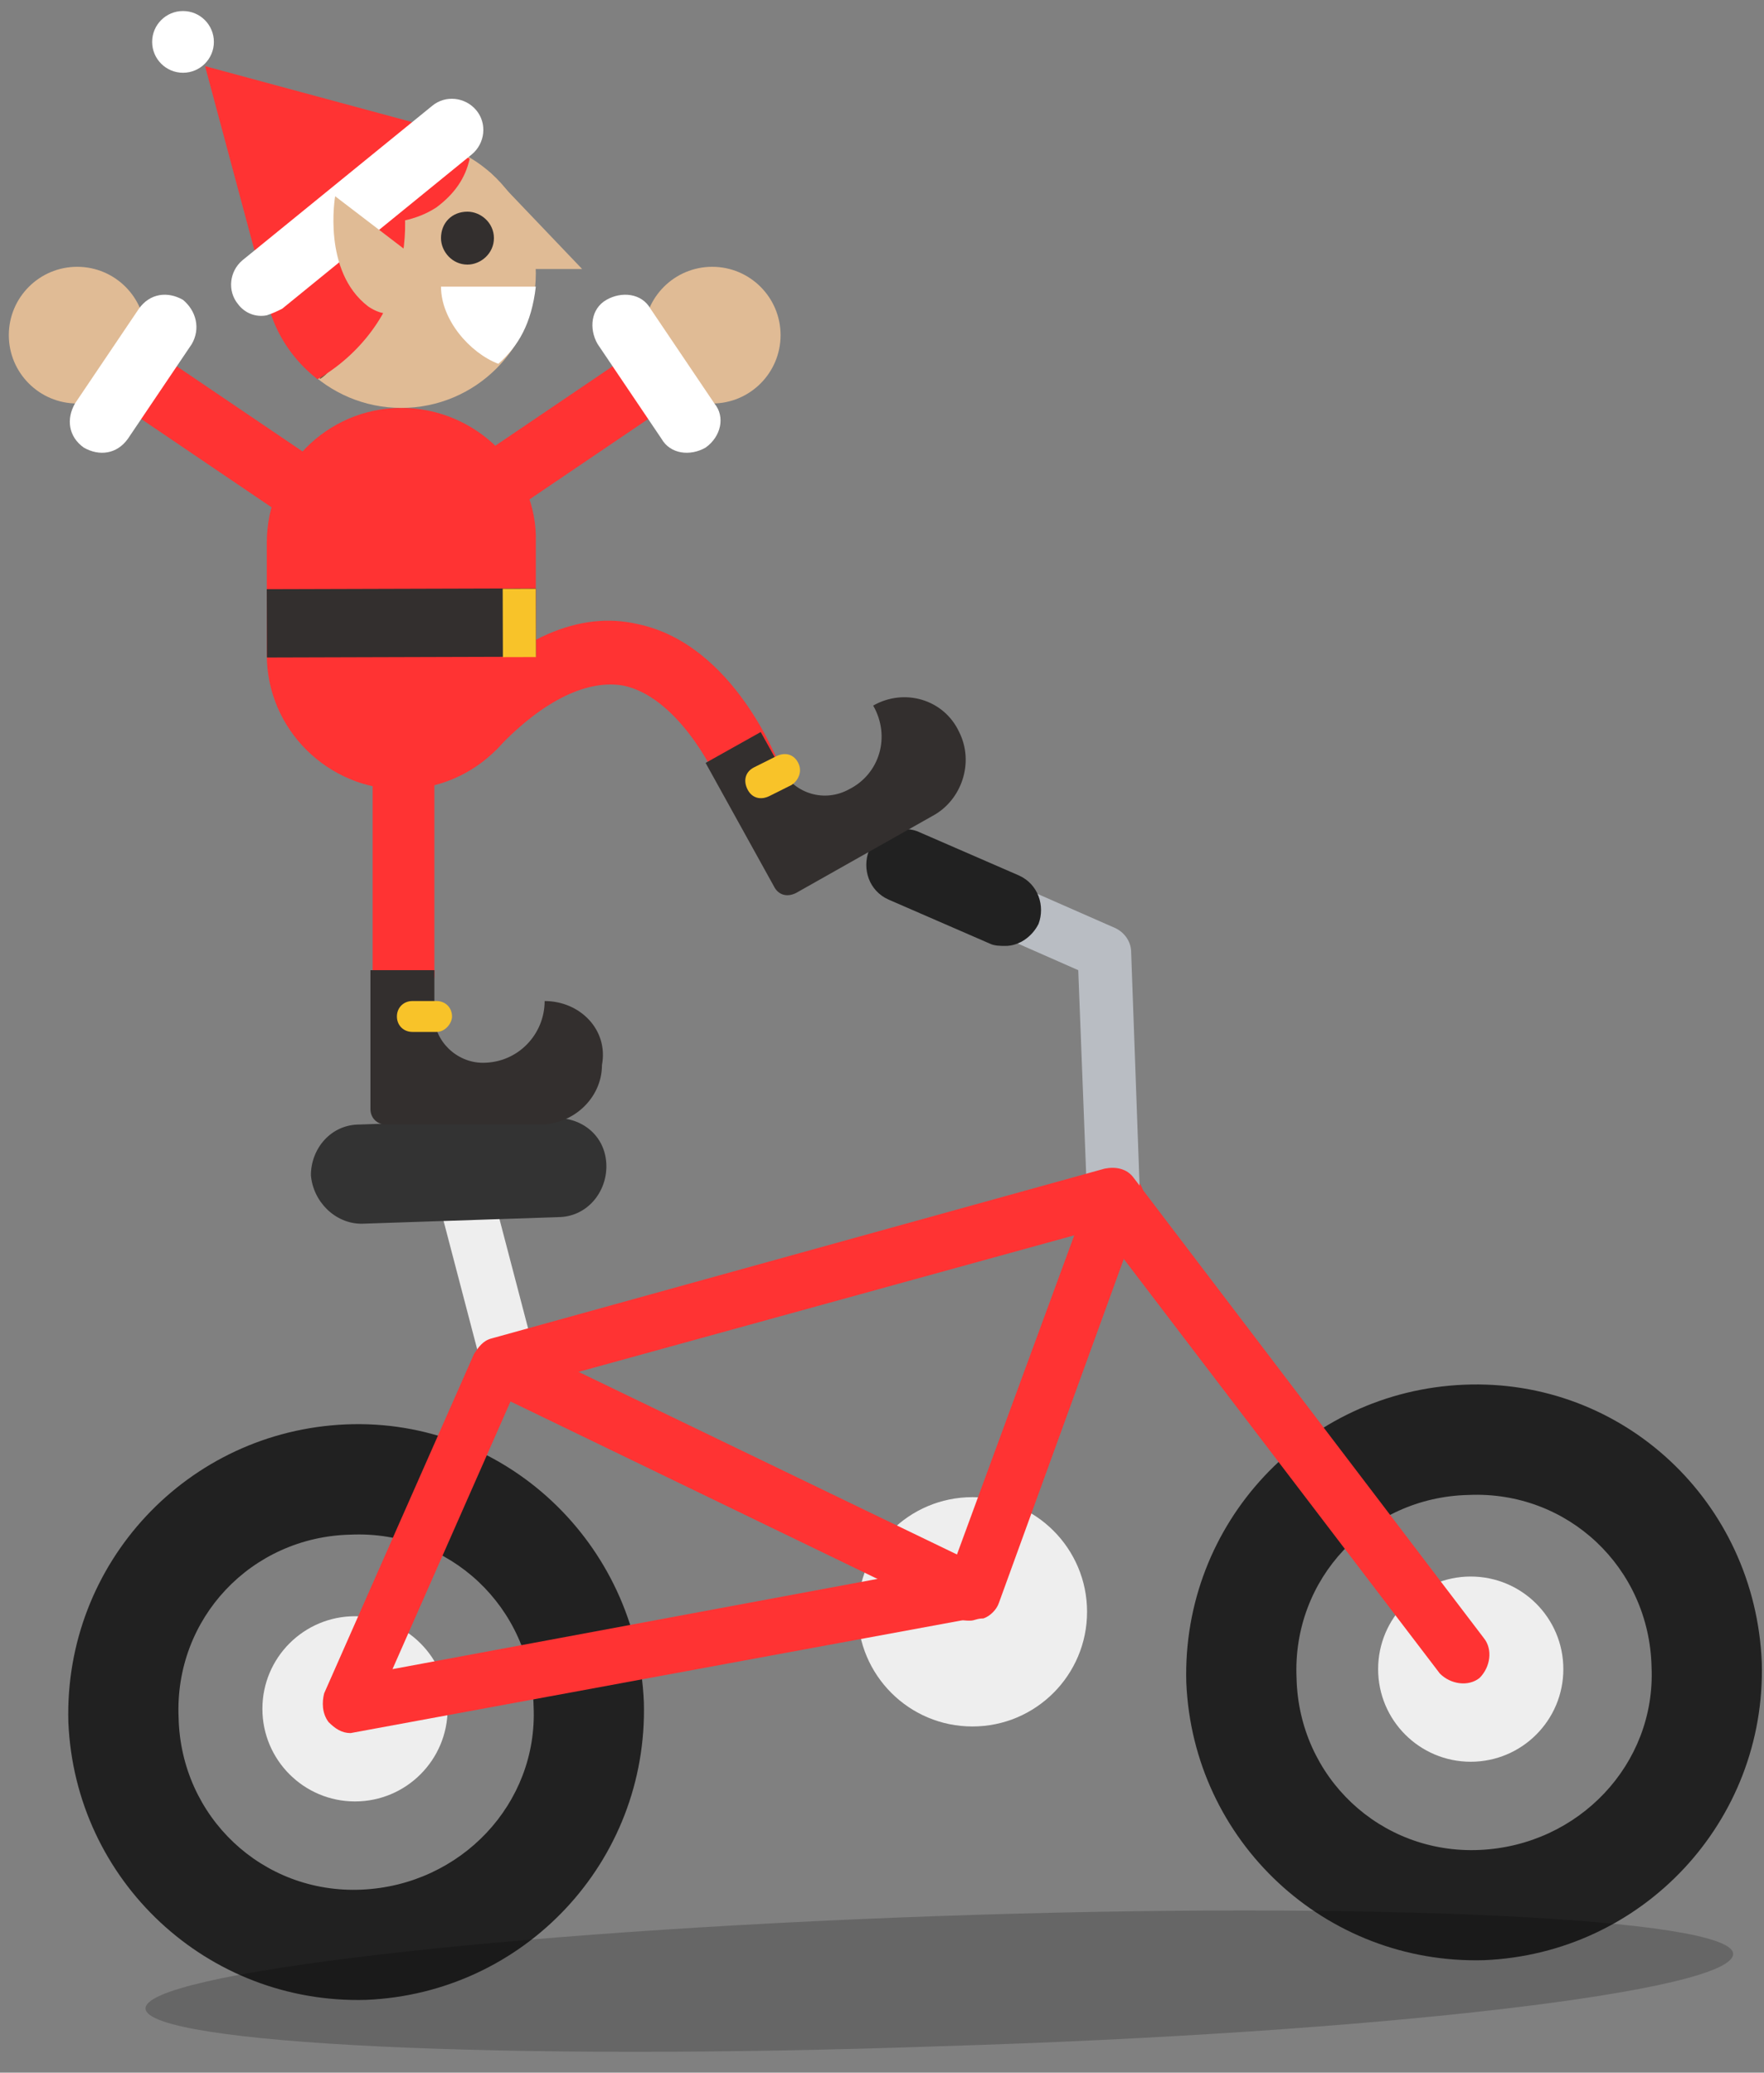 <svg width="80" height="94" xmlns="http://www.w3.org/2000/svg"><rect width="100%" height="100%" fill="#808080" stroke="none"/><g transform="translate(.4 .5)" fill="none" fill-rule="evenodd"><circle fill="#EEE" fill-rule="nonzero" cx="15.7" cy="77" r="4.2"/><path d="M15.3 64.1c-7.2.3-12.8 6.3-12.6 13.5C3 84.8 9 90.4 16.2 90.2c7.2-.3 12.8-6.3 12.6-13.5-.3-7.2-6.3-12.9-13.5-12.6zm.7 21.1c-4.5.2-8.2-3.3-8.3-7.8-.2-4.5 3.3-8.2 7.8-8.3 4.5-.2 8.2 3.3 8.3 7.8.2 4.4-3.3 8.1-7.8 8.3z" fill="#212121" fill-rule="nonzero"/><circle fill="#EEE" fill-rule="nonzero" cx="66.3" cy="75.2" r="4.2"/><path d="M66 62.3c-7.2.3-12.8 6.3-12.6 13.5.3 7.2 6.3 12.8 13.5 12.6 7.2-.3 12.8-6.3 12.6-13.5-.3-7.3-6.3-12.9-13.5-12.6zm.7 21.1c-4.5.2-8.2-3.3-8.3-7.8-.2-4.5 3.3-8.2 7.8-8.3 4.5-.2 8.2 3.3 8.3 7.8.2 4.4-3.3 8.1-7.8 8.3z" fill="#212121" fill-rule="nonzero"/><circle fill="#EEE" fill-rule="nonzero" cx="43.7" cy="72.6" r="5.2"/><path d="M20.4 52.6l2.2 8.4"/><path d="M22.6 62.2c-.6 0-1.1-.4-1.2-.9l-2.2-8.4c-.2-.7.2-1.3.9-1.5.7-.2 1.4.2 1.5.9l2.2 8.4c.2.7-.2 1.3-.9 1.5h-.3z" fill="#EEE" fill-rule="nonzero"/><path d="M43.6 73c-.2 0-.4 0-.5-.1L21.8 62.6c-.6-.3-.9-1-.6-1.7.3-.6 1-.9 1.7-.6L43 70l6.1-16.6c.2-.6 1-1 1.6-.7.6.2 1 1 .7 1.6l-6.5 17.9c-.1.3-.4.6-.7.7-.3 0-.4.1-.6.1z" fill="#F33" fill-rule="nonzero"/><path d="M50.1 55c-.7 0-1.2-.5-1.2-1.2l-.4-10.3-8.4-3.7c-.6-.3-.9-1-.6-1.6.3-.6 1-.9 1.6-.6l9.1 4c.4.2.7.6.7 1.1l.4 11.1c.1.6-.4 1.2-1.2 1.2.1 0 .1 0 0 0z" fill="#B9BDC3" fill-rule="nonzero"/><path d="M45.2 40.7l-4.6-2"/><path d="M45.2 42.4c-.2 0-.5 0-.7-.1l-4.6-2c-.9-.4-1.2-1.4-.9-2.2.3-.8 1.4-1.2 2.2-.9l4.6 2c.9.4 1.2 1.4.9 2.2-.3.6-.9 1-1.5 1z" fill="#212121" fill-rule="nonzero"/><path d="M15.5 78.1c-.4 0-.7-.2-1-.5-.3-.4-.3-.9-.2-1.3l6.8-15.4c.2-.3.4-.6.8-.7l27.8-7.7c.5-.1 1 0 1.3.4l15.9 20.9c.4.5.3 1.3-.2 1.8-.5.4-1.3.3-1.8-.2L49.5 55.2 23 62.5l-5.6 12.7 25.8-4.8c.7-.1 1.3.3 1.5 1 .1.7-.3 1.3-1 1.5l-28.2 5.2c.1 0 .1 0 0 0z" fill="#F33" fill-rule="nonzero"/><path d="M16 55c-1.2 0-2.2-1-2.3-2.2 0-1.2.9-2.3 2.2-2.3l8.9-.3c1.3 0 2.3.9 2.3 2.2 0 1.2-.9 2.3-2.2 2.3L16 55z" fill="#333" fill-rule="nonzero"/><path d="M33.6 36.2c-.6 0-1.1-.4-1.3-.9-.4-1.1-2.1-4.2-4.4-4.7-1.6-.3-3.6.6-5.7 2.8-.5.6-1.5.6-2 0-.6-.5-.6-1.5 0-2 2.9-3 5.7-4.2 8.3-3.6 4.4.9 6.4 6.3 6.5 6.5.3.7-.1 1.6-.8 1.8-.2.1-.4.1-.6.1z" fill="#F33" fill-rule="nonzero"/><path d="M39.2 31.5c.8 1.4.3 3.1-1.1 3.8-1.1.6-2.4.2-3-.8l-1-1.8-2.5 1.4 3.1 5.6c.2.4.6.5 1 .3l6.2-3.5c1.3-.7 1.9-2.4 1.2-3.8-.7-1.5-2.5-2-3.9-1.2z" fill="#332F2E" fill-rule="nonzero"/><path d="M35.5 35.1l-1 .5c-.4.2-.8.1-1-.3-.2-.4-.1-.8.3-1l1-.5c.4-.2.8-.1 1 .3.2.4 0 .8-.3 1z" fill="#F8C329" fill-rule="nonzero"/><path fill="#30A658" fill-rule="nonzero" d="M15.4 32.2h5l-2.6-12.7z"/><path d="M17.8 18c-3.4 0-6.1 2.8-6.1 6.1v5.1c0 3.4 2.8 6.1 6.1 6.1 3.4 0 6.1-2.8 6.1-6.1v-5.1c.1-3.3-2.7-6.1-6.1-6.1z" fill="#F33" fill-rule="nonzero"/><path d="M17.9 44.9c-.8 0-1.4-.6-1.4-1.4V32.2c0-.8.6-1.4 1.4-1.4.8 0 1.4.6 1.4 1.4v11.3c.1.8-.6 1.4-1.4 1.4z" fill="#F33" fill-rule="nonzero"/><path d="M24.3 44.9c0 1.5-1.2 2.8-2.8 2.8-1.2 0-2.2-1-2.2-2.1v-2.1h-2.9v6.3c0 .4.3.7.7.7h7c1.5 0 2.8-1.2 2.8-2.7.3-1.6-1-2.9-2.6-2.9z" fill="#332F2E" fill-rule="nonzero"/><path d="M19.4 46.3h-1.1c-.4 0-.7-.3-.7-.7 0-.4.3-.7.7-.7h1.1c.4 0 .7.3.7.7 0 .3-.3.7-.7.7z" fill="#F8C329" fill-rule="nonzero"/><path fill="#332F2E" fill-rule="nonzero" d="M11.698 26.22l12.2-.036.009 3.1-12.2.036z"/><path fill="#F8C329" fill-rule="nonzero" d="M22.398 26.204l1.5-.004.009 3.1-1.5.004z"/><path d="M13 22.9c-.3 0-.6-.1-.8-.2l-9.3-6.3c-.7-.4-.8-1.3-.4-2s1.3-.8 2-.4l9.3 6.3c.7.4.8 1.3.4 2-.3.4-.7.6-1.2.6z" fill="#F33" fill-rule="nonzero"/><circle fill="#E0BB95" fill-rule="nonzero" cx="3.1" cy="14.7" r="3.1"/><path d="M7.9 13.1c-.7-.4-1.5-.3-2 .4L3 17.8c-.4.7-.3 1.5.4 2 .7.4 1.5.3 2-.4l2.9-4.3c.4-.7.2-1.5-.4-2z" fill="#FFF" fill-rule="nonzero"/><path d="M22 22.9c-.5 0-.9-.2-1.2-.6-.4-.7-.3-1.5.4-2l9.3-6.3c.7-.4 1.5-.3 2 .4.4.7.3 1.5-.4 2l-9.3 6.3c-.2.1-.5.2-.8.2z" fill="#F33" fill-rule="nonzero"/><circle fill="#E0BB95" fill-rule="nonzero" cx="31.9" cy="14.7" r="3.1"/><path d="M32 17.8l-2.9-4.3c-.4-.7-1.3-.8-2-.4s-.8 1.3-.4 2l2.9 4.3c.4.7 1.3.8 2 .4.7-.5.9-1.4.4-2z" fill="#FFF" fill-rule="nonzero"/><path d="M16.6 10.8l-2.2-3.1s-.8 3.5.6 5.4c.2.3.5.5.8.5.6 0 1.1-.7 1.1-1.6 0-.5-.1-.9-.3-1.2z" fill="#FADCBC" fill-rule="nonzero"/><circle fill="#E0BB95" fill-rule="nonzero" cx="17.8" cy="11.9" r="6.1"/><path d="M16 14.2c-.2.9-1 1.4-1.9 1.2-.9-.2-1.4-1-1.2-1.9l3.1.7zm-1.4.3c.5.7.3 1.7-.5 2.2" fill="#7C5539" fill-rule="nonzero"/><path d="M17.8 11.4c.4-2 .1-3.9-.8-5.6-2.5.3-4.7 2.2-5.3 4.8-.5 2.4.5 4.7 2.3 6.1 1.9-1.1 3.4-3 3.8-5.3z" fill="#F33" fill-rule="nonzero"/><path d="M19.4 8.9c.8-.6 1.3-1.3 1.5-2.2-1-.7-2.4-.8-3.4 0-1 .7-1.4 1.8-1.2 2.9 1 .1 2.2-.1 3.1-.7z" fill="#F33" fill-rule="nonzero"/><path fill="#E0BB95" fill-rule="nonzero" d="M21.8 7.3l4.2 4.4h-2.5z"/><path d="M22 10.3c0 .7-.6 1.2-1.2 1.2-.7 0-1.2-.6-1.2-1.2 0-.7.5-1.2 1.2-1.2.6 0 1.2.5 1.2 1.2z" fill="#332F2E" fill-rule="nonzero"/><path d="M23.9 12.5h-4.3c0 1.5 1.3 3 2.6 3.5.9-.8 1.5-1.8 1.7-3.5z" fill="#FFF" fill-rule="nonzero"/><path fill="#F33" fill-rule="nonzero" d="M11.5 12.2L8.9 2.5l11.1 3z"/><path d="M11.3 12.1l9.4-5.8"/><path d="M11.7 13.8c-.5.1-1-.1-1.3-.5-.5-.6-.4-1.5.2-2l8.6-7c.6-.5 1.5-.4 2 .2.5.6.4 1.5-.2 2l-8.6 7c-.2.1-.4.2-.7.3z" fill="#FFF" fill-rule="nonzero"/><circle fill="#FFF" fill-rule="nonzero" cx="7.9" cy="1.4" r="1.4"/><path d="M18.8 12c-.1-.4-.3-.8-.6-1l-3.4-2.6s-.6 3.4 1.5 5c.3.2.7.4 1.2.3.8-.1 1.4-.9 1.3-1.7z" fill="#E0BB95" fill-rule="nonzero"/><path d="M78.2 88.1c-.1-1.6-16.2-2.4-36.1-1.7-19.9.7-36 2.6-35.9 4.2.1 1.6 16.2 2.4 36.1 1.7 19.9-.6 36-2.5 35.9-4.2z" fill="#000" fill-rule="nonzero" opacity=".2"/></g></svg>